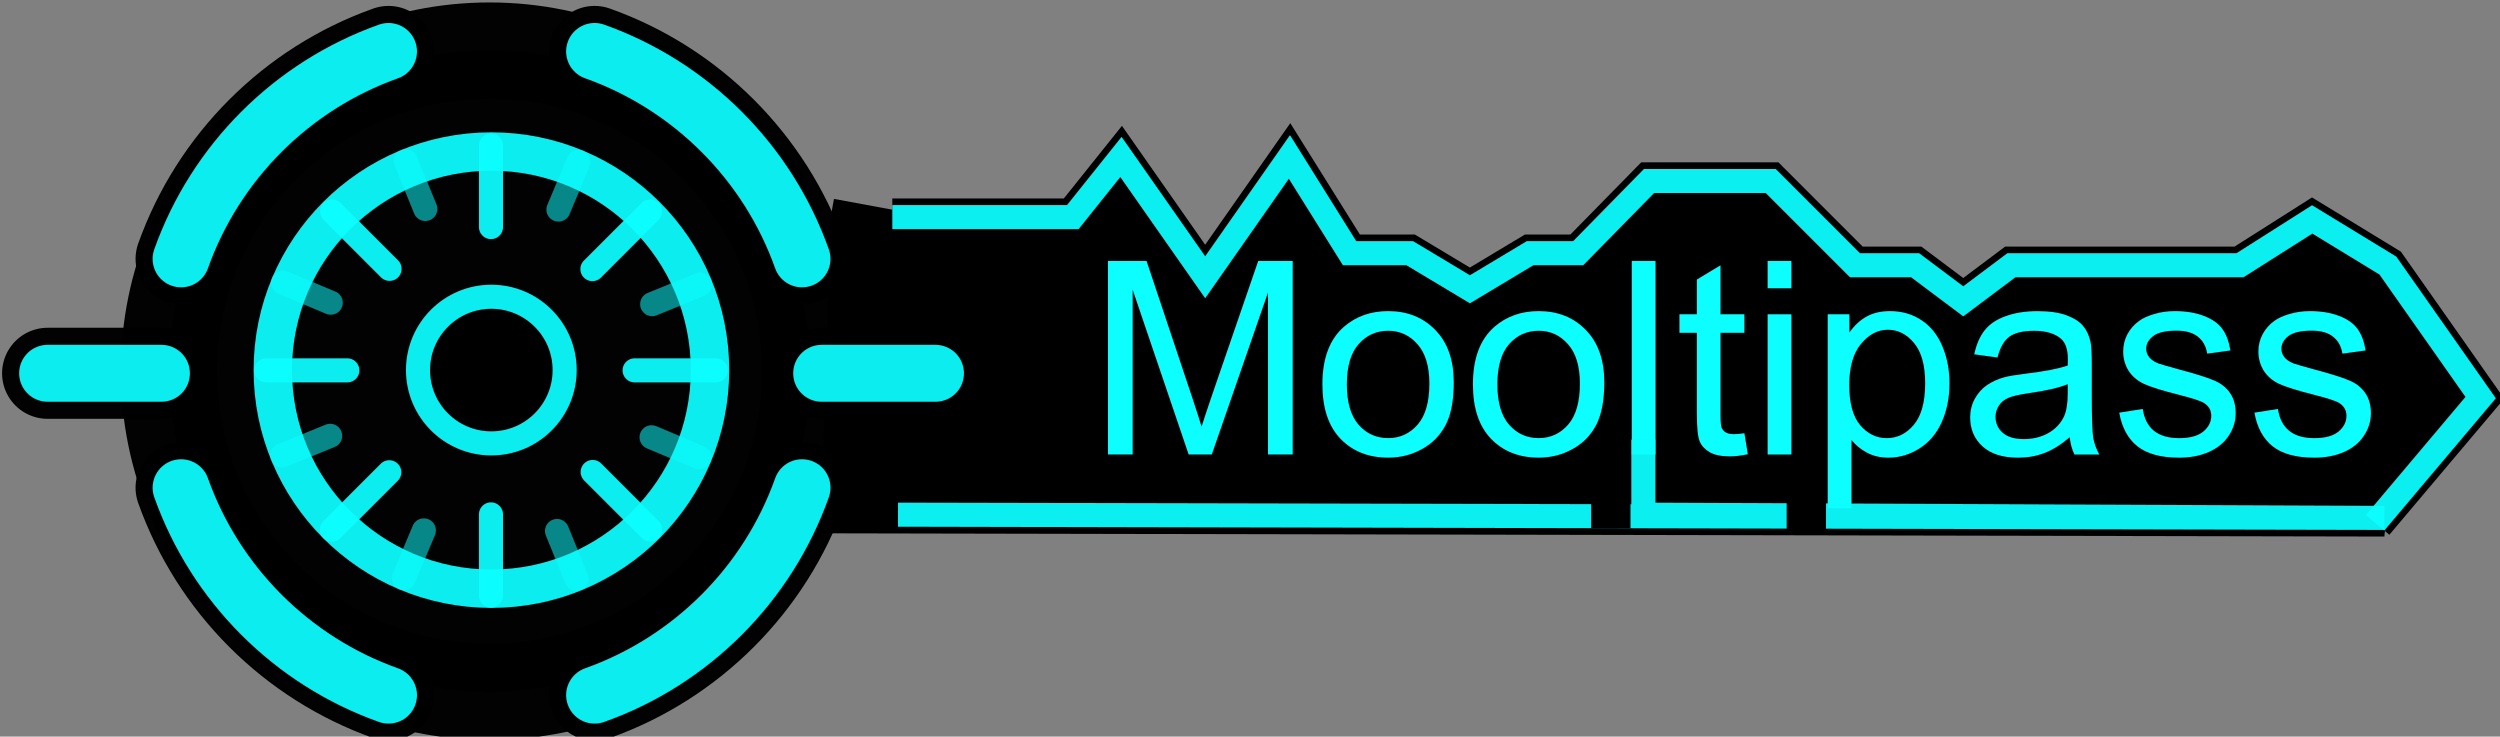 <?xml version="1.0" encoding="UTF-8" standalone="no"?>
<!-- Created with Inkscape (http://www.inkscape.org/) -->

<svg
   xmlns:dc="http://purl.org/dc/elements/1.1/"
   xmlns:cc="http://creativecommons.org/ns#"
   xmlns:rdf="http://www.w3.org/1999/02/22-rdf-syntax-ns#"
   xmlns:svg="http://www.w3.org/2000/svg"
   xmlns="http://www.w3.org/2000/svg"
   xmlns:sodipodi="http://sodipodi.sourceforge.net/DTD/sodipodi-0.dtd"
   xmlns:inkscape="http://www.inkscape.org/namespaces/inkscape"
   width="34.385mm"
   height="10.131mm"
   viewBox="0 0 34.385 10.131"
   id="svg8610"
   version="1.1"
   inkscape:version="0.91+devel r"
   sodipodi:docname="logo.svg">
  <rect x="0" y="0" width="34.385" height="10.131" fill="#808080" stroke="none"/>
  <defs
     id="defs8612">
    <inkscape:path-effect
       effect="spiro"
       id="path-effect5848-8"
       is_visible="true" />
    <inkscape:path-effect
       effect="spiro"
       id="path-effect5848-9"
       is_visible="true" />
    <inkscape:path-effect
       effect="spiro"
       id="path-effect5848-8-3"
       is_visible="true" />
    <inkscape:path-effect
       effect="spiro"
       id="path-effect5848-9-1"
       is_visible="true" />
  </defs>
  <sodipodi:namedview
     id="base"
     pagecolor="#ffffff"
     bordercolor="#666666"
     borderopacity="1.0"
     inkscape:pageopacity="0.0"
     inkscape:pageshadow="2"
     inkscape:zoom="3.959798"
     inkscape:cx="58.421972"
     inkscape:cy="-4.3014152"
     inkscape:document-units="mm"
     inkscape:current-layer="g3716-9"
     showgrid="false"
     inkscape:window-width="1440"
     inkscape:window-height="900"
     inkscape:window-x="0"
     inkscape:window-y="0"
     inkscape:window-maximized="0"
     fit-margin-top="0"
     fit-margin-left="0"
     fit-margin-right="0"
     fit-margin-bottom="0" />
  <g
     inkscape:label="Layer 1"
     inkscape:groupmode="layer"
     id="layer1"
     transform="translate(-104.421,-90.851)">
    <g
       style="display:inline"
       id="g3330"
       transform="matrix(0.331,0,0,-0.331,86.217,125.201)">
      <g
         id="g3322">
        <g
           transform="rotate(90,149.572,37.181)"
           style="display:inline"
           id="g5274">
          <g
             transform="matrix(0,-1,-1,0,0,0)"
             style="font-style:normal;font-variant:normal;font-weight:normal;font-stretch:normal;font-size:7.104px;line-height:125%;font-family:Checkbook;-inkscape-font-specification:Checkbook;text-align:center;letter-spacing:0px;word-spacing:0px;text-anchor:middle;fill:#ffffff;fill-opacity:1;stroke:none"
             id="text5818">
            <path
               inkscape:connector-curvature="0"
               d="m -49.935,-232.326 0,-6.804 c -1e-6,-0.125 0.04,-0.234 0.121,-0.328 0.081,-0.095 0.184,-0.142 0.309,-0.142 0.119,0 0.222,0.047 0.309,0.142 0.081,0.099 0.121,0.215 0.121,0.346 l 0,2.394 c -2e-6,0.069 -2e-6,0.118 0,0.149 -2e-6,0.069 0.007,0.119 0.021,0.151 0.018,0.05 0.053,0.079 0.103,0.085 0.006,0 0.015,0 0.027,0 0.031,0 0.062,-0.007 0.094,-0.021 0.038,-0.018 0.076,-0.043 0.112,-0.073 l 2.928,-2.797 c 0.095,-0.087 0.176,-0.156 0.245,-0.206 0.099,-0.075 0.189,-0.118 0.27,-0.131 0.076,-0.006 0.145,-0.009 0.206,-0.009 0.194,1e-5 0.319,0.021 0.376,0.064 0.05,0.044 0.076,0.092 0.076,0.142 -6e-6,0.037 -0.003,0.064 -0.009,0.083 -0.012,0.032 -0.044,0.073 -0.094,0.124 l -2.777,2.655 c -0.05,0.044 -0.095,0.091 -0.133,0.14 -0.024,0.044 -0.04,0.079 -0.046,0.103 -3e-6,0.014 0.003,0.024 0.009,0.03 0.018,0.057 0.078,0.085 0.179,0.085 0.049,1e-5 0.086,1e-5 0.112,0 l 2.122,0 c 0.105,1e-5 0.205,0.009 0.298,0.028 0.095,0.018 0.164,0.047 0.208,0.085 0.043,0.043 0.074,0.099 0.094,0.167 0.018,0.076 0.027,0.161 0.027,0.254 l 0,3.379 c -5e-6,0.118 -0.034,0.218 -0.103,0.3 -0.075,0.087 -0.188,0.131 -0.339,0.131 l -0.713,0.009 c -0.113,0 -0.201,-0.006 -0.263,-0.018 -0.061,-0.006 -0.114,-0.034 -0.158,-0.085 -0.044,-0.05 -0.07,-0.104 -0.076,-0.16 -0.012,-0.049 -0.018,-0.13 -0.018,-0.243 l 0,-2.552 c -4e-6,-0.119 -0.006,-0.207 -0.018,-0.263 -0.02,-0.057 -0.057,-0.106 -0.112,-0.149 -0.057,-0.044 -0.113,-0.072 -0.17,-0.085 -0.063,-0.012 -0.128,-0.018 -0.197,-0.018 l -0.779,0 c -0.144,0 -0.254,0.003 -0.33,0.009 -0.081,0.012 -0.153,0.043 -0.215,0.094 -0.111,0.093 -0.167,0.24 -0.167,0.44 l 0,2.506 c -2e-6,0.131 -0.025,0.244 -0.076,0.337 -0.089,0.119 -0.217,0.179 -0.385,0.179 l -0.788,0 c -0.194,0 -0.313,-0.06 -0.357,-0.179 -0.018,-0.037 -0.031,-0.086 -0.037,-0.149 -0.006,-0.057 -0.009,-0.122 -0.009,-0.197"
               style="font-size:9.384px;font-family:Checkbook;-inkscape-font-specification:Checkbook"
               id="path7279" />
            <path
               inkscape:connector-curvature="0"
               d="m -43.948,-239.479 c 0.055,-0.049 0.117,-0.083 0.186,-0.103 0.063,-0.012 0.15,-0.018 0.263,-0.018 l 3.059,0 c 0.131,0 0.244,0.031 0.339,0.094 0.087,0.069 0.131,0.163 0.131,0.282 -4e-6,0.131 -0.044,0.225 -0.131,0.282 -0.087,0.063 -0.2,0.094 -0.339,0.094 l -2.167,0 c -0.131,0 -0.244,0.018 -0.337,0.055 -0.038,0.014 -0.089,0.042 -0.151,0.085 -0.069,0.05 -0.118,0.113 -0.149,0.188 -0.038,0.075 -0.057,0.15 -0.057,0.227 l 0,1.491 c -2e-6,0.099 0.006,0.187 0.018,0.263 0.014,0.081 0.048,0.156 0.103,0.225 0.05,0.069 0.129,0.115 0.236,0.14 0.105,0.032 0.234,0.048 0.385,0.048 l 2.055,0 c 0.15,1e-5 0.278,0.028 0.385,0.085 0.105,0.055 0.158,0.155 0.158,0.3 -4e-6,0.144 -0.06,0.247 -0.179,0.309 -0.081,0.044 -0.205,0.066 -0.373,0.066 l -1.352,0 c -0.081,0 -0.156,0.009 -0.225,0.028 -0.076,0.018 -0.142,0.056 -0.197,0.112 -0.107,0.107 -0.16,0.25 -0.16,0.431 l 0,1.691 c -2e-6,0.162 0.037,0.293 0.112,0.394 0.057,0.069 0.128,0.115 0.215,0.14 0.081,0.032 0.181,0.048 0.3,0.048 l 1.379,0 c 0.131,0 0.244,0.028 0.337,0.085 0.095,0.055 0.142,0.151 0.142,0.289 -4e-6,0.131 -0.047,0.222 -0.142,0.273 -0.093,0.05 -0.205,0.076 -0.337,0.076 l -2.823,0 c -0.202,0 -0.346,-0.006 -0.433,-0.018 -0.087,-0.006 -0.165,-0.041 -0.234,-0.103 -0.069,-0.057 -0.11,-0.119 -0.124,-0.188 -0.018,-0.063 -0.027,-0.147 -0.027,-0.254 l 0,-6.69 c 0,-0.107 0.009,-0.192 0.027,-0.254 0.014,-0.063 0.049,-0.119 0.105,-0.17"
               style="font-size:9.384px;font-family:Checkbook;-inkscape-font-specification:Checkbook"
               id="path7281" />
            <path
               inkscape:connector-curvature="0"
               d="m -39.332,-236.709 0,-2.449 c 0,-0.206 0.094,-0.325 0.282,-0.357 0.018,-0.006 0.037,-0.009 0.055,-0.009 0.089,1e-5 0.164,0.031 0.227,0.094 0.081,0.075 0.121,0.166 0.121,0.273 l 0,1.998 c -10e-7,0.144 0.009,0.26 0.027,0.348 0.012,0.093 0.028,0.162 0.048,0.206 0.012,0.044 0.047,0.088 0.103,0.131 l 0.834,0.658 c 0.087,0.063 0.169,0.109 0.245,0.14 0.075,0.038 0.159,0.057 0.252,0.057 0.089,1e-5 0.167,-0.016 0.236,-0.048 0.069,-0.024 0.144,-0.068 0.225,-0.131 l 0.713,-0.543 c 0.063,-0.05 0.116,-0.101 0.16,-0.151 0.037,-0.044 0.067,-0.098 0.092,-0.16 0.026,-0.063 0.042,-0.125 0.048,-0.188 0.006,-0.063 0.009,-0.141 0.009,-0.234 l 0,-2.101 c -4e-6,-0.101 0.034,-0.192 0.103,-0.273 0.063,-0.075 0.147,-0.112 0.254,-0.112 0.107,1e-5 0.195,0.034 0.263,0.103 0.063,0.075 0.094,0.165 0.094,0.27 l 0,2.564 c -5e-6,0.131 -0.025,0.25 -0.076,0.357 -0.05,0.105 -0.135,0.205 -0.254,0.298 l -0.6,0.433 c -0.037,0.024 -0.071,0.053 -0.103,0.085 -0.037,0.037 -0.08,0.086 -0.131,0.149 -0.081,0.113 -0.141,0.223 -0.179,0.33 -0.044,0.105 -0.066,0.227 -0.066,0.364 l 0,2.337 c -4e-6,0.212 -0.037,0.354 -0.112,0.424 -0.081,0.069 -0.2,0.103 -0.357,0.103 l -0.591,0 c -0.15,0 -0.253,-0.007 -0.309,-0.021 -0.063,-0.012 -0.109,-0.043 -0.14,-0.094 -0.038,-0.049 -0.063,-0.108 -0.076,-0.176 -0.012,-0.069 -0.018,-0.131 -0.018,-0.188 l 0,-2.385 c -2e-6,-0.144 -0.003,-0.253 -0.009,-0.328 -0.012,-0.069 -0.044,-0.147 -0.094,-0.234 -0.081,-0.157 -0.197,-0.289 -0.348,-0.394 l -0.552,-0.415 c -0.082,-0.063 -0.149,-0.121 -0.199,-0.176 -0.049,-0.057 -0.086,-0.11 -0.112,-0.16 -0.031,-0.044 -0.049,-0.098 -0.055,-0.16 -0.006,-0.057 -0.009,-0.134 -0.009,-0.234"
               style="font-size:9.384px;font-family:Checkbook;-inkscape-font-specification:Checkbook"
               id="path7283" />
            <path
               inkscape:connector-curvature="0"
               d="m -31.107,-239.497 c 0.037,-0.024 0.102,-0.046 0.197,-0.064 0.087,-0.02 0.165,-0.03 0.234,-0.03 l 3.274,0 c 0.107,1e-5 0.192,0.003 0.254,0.009 0.057,0.014 0.107,0.045 0.151,0.094 0.043,0.057 0.07,0.11 0.082,0.16 0.008,0.057 0.011,0.131 0.011,0.225 l 0,1.436 c -5e-6,0.131 -0.004,0.228 -0.011,0.291 -0.012,0.069 -0.047,0.128 -0.103,0.179 -0.055,0.05 -0.121,0.082 -0.197,0.094 -0.075,0.012 -0.128,0.018 -0.158,0.018 l -0.639,0 c -0.105,0 -0.171,-0.003 -0.197,-0.009 -0.05,-0.012 -0.103,-0.043 -0.158,-0.094 -0.057,-0.044 -0.098,-0.101 -0.124,-0.17 -0.031,-0.063 -0.046,-0.134 -0.046,-0.215 l 0,-0.779 c -3e-6,-0.069 -0.009,-0.131 -0.027,-0.188 -0.026,-0.057 -0.076,-0.113 -0.151,-0.17 -0.093,-0.075 -0.231,-0.112 -0.412,-0.112 l -0.818,0 c -0.15,1e-5 -0.274,0.034 -0.373,0.103 -0.151,0.107 -0.227,0.26 -0.227,0.461 l 0,5.02 c -1e-6,0.075 0.003,0.163 0.009,0.263 -1e-6,0.101 0.034,0.189 0.103,0.263 0.113,0.125 0.276,0.188 0.488,0.188 l 1.588,0 c 0.131,0 0.231,-0.01 0.3,-0.03 0.063,-0.012 0.131,-0.053 0.206,-0.121 0.125,-0.119 0.188,-0.273 0.188,-0.461 l 0,-0.676 c -4e-6,-0.162 0.028,-0.289 0.085,-0.383 0.049,-0.089 0.152,-0.133 0.309,-0.133 0.119,0 0.21,0.047 0.273,0.142 0.055,0.099 0.082,0.218 0.082,0.355 l 0,1.436 c -5e-6,0.131 -0.003,0.219 -0.009,0.263 -0.012,0.043 -0.053,0.099 -0.121,0.167 -0.105,0.107 -0.249,0.16 -0.431,0.16 l -3.155,0.009 c -0.087,0 -0.174,0 -0.261,0 -0.157,-0.018 -0.26,-0.062 -0.309,-0.131 -0.057,-0.069 -0.091,-0.137 -0.103,-0.206 -0.02,-0.063 -0.03,-0.144 -0.03,-0.245 l 0,-6.644 c 0,-0.218 0.076,-0.378 0.227,-0.479"
               style="font-size:9.384px;font-family:Checkbook;-inkscape-font-specification:Checkbook"
               id="path7285" />
            <path
               inkscape:connector-curvature="0"
               d="m -25.315,-239.458 c 0.055,-0.057 0.121,-0.094 0.197,-0.112 0.075,-0.02 0.156,-0.03 0.243,-0.03 l 3.022,0 c 0.093,0 0.187,0 0.282,0 0.087,0.012 0.175,0.053 0.263,0.121 0.087,0.089 0.131,0.205 0.131,0.348 l 0,6.907 c -5e-6,0.093 -0.019,0.174 -0.057,0.243 -0.063,0.113 -0.166,0.17 -0.309,0.17 -0.144,0 -0.244,-0.047 -0.3,-0.142 -0.063,-0.093 -0.094,-0.186 -0.094,-0.28 l 0,-2.525 c -5e-6,-0.113 -0.009,-0.21 -0.027,-0.291 -0.024,-0.075 -0.072,-0.147 -0.142,-0.215 -0.093,-0.095 -0.24,-0.142 -0.44,-0.142 l -1.521,0 c -0.055,0 -0.118,0.003 -0.188,0.009 -0.075,0.006 -0.144,0.031 -0.206,0.076 -0.069,0.044 -0.124,0.107 -0.167,0.188 -0.05,0.081 -0.076,0.159 -0.076,0.234 l 0,2.609 c -2e-6,0.206 -0.069,0.344 -0.206,0.412 -0.101,0.05 -0.26,0.076 -0.479,0.076 -0.081,0 -0.144,0 -0.188,0 -0.05,0 -0.097,0 -0.14,0 -0.05,0 -0.098,0.003 -0.142,0.009 -0.156,0 -0.268,-0.028 -0.337,-0.085 -0.095,-0.075 -0.142,-0.215 -0.142,-0.422 l 0,-2.74 c 0,-0.087 0.009,-0.153 0.027,-0.197 0.014,-0.044 0.039,-0.092 0.076,-0.142 0.012,-0.012 0.166,-0.084 0.46,-0.215 0.218,-0.093 0.328,-0.256 0.328,-0.488 l 0,-2.937 c -1e-6,-0.105 0.01,-0.189 0.03,-0.252 0.012,-0.063 0.047,-0.125 0.103,-0.188 m 1.173,0.515 c -0.076,1e-5 -0.149,1e-5 -0.218,0 -0.069,0.006 -0.137,0.034 -0.206,0.085 -0.131,0.087 -0.197,0.228 -0.197,0.422 l 0,1.652 c -2e-6,0.087 0.003,0.172 0.009,0.254 -2e-6,0.081 0.034,0.15 0.103,0.206 0.063,0.063 0.135,0.1 0.218,0.112 0.075,0.018 0.178,0.028 0.309,0.028 l 1.576,0 c 0.131,0 0.247,-0.015 0.348,-0.046 0.093,-0.026 0.162,-0.073 0.206,-0.142 0.037,-0.069 0.061,-0.137 0.073,-0.206 0.006,-0.069 0.009,-0.16 0.009,-0.273 l 0,-1.558 c -4e-6,-0.111 -0.003,-0.199 -0.009,-0.261 -0.012,-0.057 -0.047,-0.116 -0.103,-0.179 -0.057,-0.063 -0.154,-0.094 -0.291,-0.094 -0.049,1e-5 -0.089,1e-5 -0.121,0 l -1.707,0"
               style="font-size:9.384px;font-family:Checkbook;-inkscape-font-specification:Checkbook"
               id="path7287" />
            <path
               inkscape:connector-curvature="0"
               d="m -20.44,-239.534 c 0.037,-0.032 0.086,-0.054 0.149,-0.066 0.063,-0.012 0.128,-0.018 0.197,-0.018 l 3.434,0 c 0.069,1e-5 0.137,1e-5 0.206,0 0.069,0.006 0.141,0.037 0.218,0.094 0.069,0.063 0.103,0.179 0.103,0.348 l 0,2.392 c -5e-6,0.107 0.006,0.185 0.018,0.234 0.006,0.05 0.031,0.113 0.076,0.188 0.043,0.083 0.161,0.148 0.355,0.197 0.188,0.057 0.3,0.107 0.337,0.151 0.038,0.044 0.063,0.094 0.076,0.149 0.014,0.057 0.021,0.122 0.021,0.197 l 0,3.398 c -6e-6,0.113 -0.003,0.192 -0.009,0.236 -0.014,0.043 -0.042,0.083 -0.085,0.121 -0.05,0.037 -0.098,0.062 -0.142,0.076 -0.043,0.018 -0.112,0.028 -0.206,0.028 l -0.779,0 c -0.119,0 -0.231,-0.037 -0.337,-0.112 -0.038,-0.032 -0.063,-0.092 -0.076,-0.179 -0.018,-0.081 -0.028,-0.172 -0.027,-0.273 l 0,-2.412 c -4e-6,-0.111 -0.003,-0.192 -0.009,-0.243 -0.014,-0.044 -0.045,-0.104 -0.094,-0.179 -0.082,-0.125 -0.214,-0.188 -0.394,-0.188 l -0.939,0 c -0.131,1e-5 -0.225,0.003 -0.282,0.009 -0.063,0.014 -0.125,0.048 -0.188,0.103 -0.105,0.101 -0.158,0.248 -0.158,0.442 l 0,2.477 c -2e-6,0.05 -2e-6,0.088 0,0.112 -2e-6,0.107 -0.004,0.17 -0.011,0.188 -0.031,0.044 -0.052,0.076 -0.064,0.094 -0.095,0.113 -0.223,0.17 -0.385,0.17 l -0.609,0 c -0.125,0 -0.232,-0.015 -0.321,-0.046 -0.087,-0.026 -0.156,-0.083 -0.206,-0.17 -0.024,-0.05 -0.037,-0.119 -0.037,-0.206 0,-0.057 0,-0.104 0,-0.142 l 0,-6.811 c 0,-0.163 0.057,-0.283 0.17,-0.357 m 1.228,0.648 c -0.081,1e-5 -0.156,1e-5 -0.225,0 -0.075,0.006 -0.15,0.037 -0.225,0.092 -0.145,0.101 -0.218,0.239 -0.218,0.415 l 0,1.661 c -10e-7,0.188 0.05,0.328 0.151,0.422 0.069,0.063 0.147,0.106 0.234,0.131 0.089,0.032 0.189,0.048 0.3,0.048 l 1.576,0 c 0.145,0 0.258,-0.013 0.339,-0.039 0.075,-0.024 0.15,-0.077 0.225,-0.158 0.095,-0.119 0.142,-0.276 0.142,-0.47 l 0,-1.558 c -4e-6,-0.119 -0.013,-0.216 -0.039,-0.291 -0.031,-0.069 -0.09,-0.128 -0.179,-0.179 -0.069,-0.049 -0.159,-0.073 -0.27,-0.073 -0.044,1e-5 -0.079,1e-5 -0.103,0 l -1.709,0"
               style="font-size:9.384px;font-family:Checkbook;-inkscape-font-specification:Checkbook"
               id="path7289" />
            <path
               inkscape:connector-curvature="0"
               d="m -14.495,-239.458 c 0.069,-0.063 0.147,-0.104 0.234,-0.124 0.082,-0.012 0.199,-0.018 0.348,-0.018 l 2.422,0 c 0.319,0 0.597,0.037 0.834,0.112 0.232,0.076 0.435,0.215 0.609,0.415 0.17,0.2 0.289,0.403 0.357,0.609 0.069,0.212 0.103,0.463 0.103,0.751 l 0,3.959 c -5.4e-6,0.275 -0.018,0.5 -0.055,0.676 -0.063,0.287 -0.176,0.525 -0.339,0.713 -0.17,0.194 -0.376,0.338 -0.619,0.433 -0.244,0.099 -0.483,0.149 -0.715,0.149 l -2.804,0 c -0.107,0 -0.195,-0.012 -0.263,-0.037 -0.075,-0.026 -0.141,-0.079 -0.197,-0.16 -0.031,-0.043 -0.05,-0.108 -0.057,-0.197 -0.012,-0.087 -0.018,-0.159 -0.018,-0.215 l 0,-6.55 c -10e-7,-0.125 0.013,-0.228 0.039,-0.309 0.018,-0.075 0.059,-0.144 0.121,-0.206 m 3.847,0.9 c -0.075,-0.101 -0.175,-0.173 -0.3,-0.215 -0.125,-0.038 -0.275,-0.057 -0.449,-0.057 l -0.921,0 c -0.099,0 -0.177,0.006 -0.234,0.018 -0.063,0.02 -0.128,0.054 -0.197,0.103 -0.163,0.125 -0.245,0.301 -0.245,0.527 l 0,4.992 c -2e-6,0.105 0.013,0.192 0.039,0.261 0.018,0.07 0.059,0.143 0.121,0.218 0.113,0.131 0.279,0.197 0.497,0.197 l 1.003,0 c 0.151,0 0.292,-0.028 0.424,-0.085 0.124,-0.057 0.224,-0.128 0.3,-0.215 0.168,-0.22 0.252,-0.486 0.252,-0.8 l 0,-4.241 c -5e-6,-0.137 -0.025,-0.263 -0.076,-0.376 -0.049,-0.105 -0.121,-0.215 -0.215,-0.328"
               style="font-size:9.384px;font-family:Checkbook;-inkscape-font-specification:Checkbook"
               id="path7291" />
          </g>
        </g>
        <g
           style="display:inline"
           id="g5039"
           transform="matrix(0.5,0,0,-0.5,45.492,598.584)">
          <g
             style="fill:#000000;stroke:#000000;stroke-width:3.1;stroke-miterlimit:4;stroke-dasharray:none"
             id="g6046-8"
             transform="translate(-21.833)">
            <g
               style="fill:#000000;stroke:#000000;stroke-width:3.1;stroke-miterlimit:4;stroke-dasharray:none"
               transform="translate(50,-1.706)"
               id="g6006-4">
              <circle
                 r="0"
                 cy="1007.362"
                 cx="90"
                 id="path5862-2"
                 style="fill:#000000;stroke:#000000;stroke-width:3.1;stroke-miterlimit:4;stroke-dasharray:none" />
              <ellipse
                 ry="1.5"
                 rx="0"
                 cy="1007.362"
                 cx="110"
                 id="path5866-4"
                 style="fill:#000000;stroke:#000000;stroke-width:3.1;stroke-miterlimit:4;stroke-dasharray:none" />
              <g
                 style="fill:#000000;stroke:#000000;stroke-width:3.1;stroke-miterlimit:4;stroke-dasharray:none"
                 id="g5997-1"
                 transform="translate(0,2)">
                <path
                   sodipodi:nodetypes="cccc"
                   inkscape:connector-curvature="0"
                   inkscape:original-d="m 59.870782,1007.3751 71.685598,13.567 57.44362,11.4201 -129.899204,-0.269"
                   inkscape:path-effect="#path-effect5848-8-3"
                   id="path5846-3"
                   d="m 59.871,1007.375 c 23.918,4.4 47.814,8.923 71.686,13.567 19.163,3.728 38.311,7.535 57.444,11.42 l -129.899,-0.269"
                   style="fill:#000000;stroke:#000000;stroke-width:3.1;stroke-linecap:butt;stroke-linejoin:miter;stroke-miterlimit:4;stroke-dasharray:none;stroke-opacity:1" />
                <g
                   style="fill:#000000;stroke:#000000;stroke-width:3.1;stroke-miterlimit:4;stroke-dasharray:none"
                   transform="translate(1.577,-1.126)"
                   id="g5939-8">
                  <path
                     sodipodi:nodetypes="cccccccccccccccccccccc"
                     inkscape:connector-curvature="0"
                     d="m 63.423,1008.489 15,0 4,-5 7,10 7,-10 5,8 5,0 5,3 5,-3 4,0 5.887,-6 c 2.629,0 7.484,0 10.113,0 l 7,7 5,0 4,3 4,-3 15,0 4,0 6,-3.808 6.289,3.836 7.711,10.973 -8.773,10.4"
                     style="fill:#000000;stroke:#000000;stroke-width:3.1;stroke-linecap:butt;stroke-linejoin:miter;stroke-miterlimit:4;stroke-dasharray:none;stroke-opacity:1"
                     id="path5931-7" />
                </g>
              </g>
              <path
                 sodipodi:nodetypes="cc"
                 style="fill:#000000;stroke:#000000;stroke-width:3.1;stroke-linecap:butt;stroke-linejoin:miter;stroke-miterlimit:4;stroke-dasharray:none;stroke-opacity:1"
                 d="m 124.711,1032.975 0,2.26"
                 id="path5946-6"
                 inkscape:connector-curvature="0" />
              <path
                 sodipodi:nodetypes="cc"
                 inkscape:connector-curvature="0"
                 id="path6004-1"
                 d="m 140.96,1033.055 0,2.34"
                 style="fill:#000000;stroke:#000000;stroke-width:3.1;stroke-linecap:butt;stroke-linejoin:miter;stroke-miterlimit:4;stroke-dasharray:none;stroke-opacity:1" />
            </g>
          </g>
          <g
             id="g4797">
            <g
               transform="translate(-21.833)"
               id="g6046">
              <g
                 id="g6006"
                 transform="translate(50,-1.706)">
                <circle
                   r="0"
                   cy="1007.362"
                   cx="90"
                   style="fill:#000000;stroke:none"
                   id="path5862-5" />
                <ellipse
                   ry="1.5"
                   rx="0"
                   cy="1007.362"
                   cx="110"
                   style="fill:#000000;stroke:none"
                   id="path5866-7" />
                <g
                   transform="translate(0,2)"
                   id="g5997">
                  <g
                     style="font-style:normal;font-variant:normal;font-weight:normal;font-stretch:normal;font-size:22.473px;line-height:125%;font-family:Sans;-inkscape-font-specification:'DEC Terminal';text-align:center;letter-spacing:0px;word-spacing:0px;text-anchor:middle;fill:#ffffff;fill-opacity:1;stroke:none"
                     id="text3033-9">
                    <path
                       inkscape:connector-curvature="0"
                       d="m 82.922,1027.093 0,-16.087 3.204,0 3.808,11.39 c 0.351,1.061 0.607,1.854 0.768,2.381 0.183,-0.585 0.468,-1.445 0.856,-2.579 l 3.852,-11.193 2.864,0 0,16.087 -2.052,0 0,-13.464 -4.675,13.464 -1.92,0 -4.653,-13.694 0,13.694 -2.052,0"
                       style="font-family:Sans;-inkscape-font-specification:'DEC Terminal';fill:#0cfeff;fill-opacity:1"
                       id="path7258" />
                    <path
                       inkscape:connector-curvature="0"
                       d="m 100.742,1021.266 c 0,-2.158 0.6,-3.756 1.8,-4.795 1.002,-0.863 2.224,-1.295 3.665,-1.295 1.602,0 2.912,0.527 3.928,1.58 1.017,1.046 1.525,2.495 1.525,4.345 -10e-6,1.5 -0.227,2.681 -0.68,3.544 -0.446,0.856 -1.101,1.522 -1.964,1.997 -0.856,0.475 -1.792,0.713 -2.809,0.713 -1.631,0 -2.952,-0.523 -3.961,-1.569 -1.002,-1.046 -1.503,-2.553 -1.503,-4.521 m 2.03,0 c -10e-6,1.492 0.326,2.612 0.977,3.358 0.651,0.739 1.47,1.108 2.458,1.108 0.98,0 1.796,-0.373 2.447,-1.119 0.651,-0.746 0.977,-1.884 0.977,-3.413 -1e-5,-1.441 -0.329,-2.531 -0.988,-3.27 -0.651,-0.746 -1.463,-1.119 -2.436,-1.119 -0.988,0 -1.807,0.369 -2.458,1.108 -0.651,0.739 -0.977,1.854 -0.977,3.347"
                       style="font-family:Sans;-inkscape-font-specification:'DEC Terminal';fill:#0cfeff;fill-opacity:1"
                       id="path7260" />
                    <path
                       inkscape:connector-curvature="0"
                       d="m 113.251,1021.266 c 0,-2.158 0.6,-3.756 1.8,-4.795 1.002,-0.863 2.224,-1.295 3.665,-1.295 1.602,0 2.912,0.527 3.928,1.58 1.017,1.046 1.525,2.495 1.525,4.345 -1e-5,1.5 -0.227,2.681 -0.68,3.544 -0.446,0.856 -1.101,1.522 -1.964,1.997 -0.856,0.475 -1.792,0.713 -2.809,0.713 -1.631,0 -2.952,-0.523 -3.961,-1.569 -1.002,-1.046 -1.503,-2.553 -1.503,-4.521 m 2.03,0 c 0,1.492 0.326,2.612 0.977,3.358 0.651,0.739 1.47,1.108 2.458,1.108 0.98,0 1.796,-0.373 2.447,-1.119 0.651,-0.746 0.977,-1.884 0.977,-3.413 -10e-6,-1.441 -0.329,-2.531 -0.988,-3.27 -0.651,-0.746 -1.463,-1.119 -2.436,-1.119 -0.988,0 -1.807,0.369 -2.458,1.108 -0.651,0.739 -0.977,1.854 -0.977,3.347"
                       style="font-family:Sans;-inkscape-font-specification:'DEC Terminal';fill:#0cfeff;fill-opacity:1"
                       id="path7262" />
                    <path
                       inkscape:connector-curvature="0"
                       d="m 126.452,1027.093 0,-16.087 1.975,0 0,16.087 -1.975,0"
                       style="font-family:Sans;-inkscape-font-specification:'DEC Terminal';fill:#0cfeff;fill-opacity:1"
                       id="path7264" />
                    <path
                       inkscape:connector-curvature="0"
                       d="m 135.812,1025.326 0.285,1.745 c -0.556,0.117 -1.053,0.176 -1.492,0.176 -0.717,0 -1.273,-0.113 -1.668,-0.34 -0.395,-0.227 -0.673,-0.523 -0.834,-0.889 -0.161,-0.373 -0.241,-1.152 -0.241,-2.337 l 0,-6.705 -1.448,0 0,-1.536 1.448,0 0,-2.886 1.964,-1.185 0,4.071 1.986,0 0,1.536 -1.986,0 0,6.814 c 0,0.563 0.033,0.925 0.099,1.086 0.073,0.161 0.187,0.289 0.34,0.384 0.161,0.095 0.388,0.143 0.68,0.143 0.219,0 0.508,-0.026 0.867,-0.077"
                       style="font-family:Sans;-inkscape-font-specification:'DEC Terminal';fill:#0cfeff;fill-opacity:1"
                       id="path7266" />
                    <path
                       inkscape:connector-curvature="0"
                       d="m 137.743,1013.278 0,-2.272 1.975,0 0,2.272 -1.975,0 m 0,13.815 0,-11.653 1.975,0 0,11.653 -1.975,0"
                       style="font-family:Sans;-inkscape-font-specification:'DEC Terminal';fill:#0cfeff;fill-opacity:1"
                       id="path7268" />
                    <path
                       inkscape:connector-curvature="0"
                       d="m 142.736,1031.559 0,-16.119 1.8,0 0,1.514 c 0.424,-0.593 0.903,-1.035 1.437,-1.328 0.534,-0.3 1.181,-0.45 1.942,-0.45 0.995,0 1.873,0.256 2.634,0.768 0.761,0.512 1.335,1.236 1.723,2.173 0.388,0.929 0.582,1.95 0.582,3.062 -1e-5,1.192 -0.216,2.268 -0.647,3.226 -0.424,0.951 -1.046,1.683 -1.865,2.195 -0.812,0.505 -1.668,0.757 -2.568,0.757 -0.658,0 -1.251,-0.139 -1.778,-0.417 -0.519,-0.278 -0.947,-0.629 -1.284,-1.053 l 0,5.673 -1.975,0 m 1.789,-10.227 c 0,1.5 0.304,2.608 0.911,3.325 0.607,0.717 1.342,1.075 2.206,1.075 0.878,0 1.628,-0.369 2.249,-1.108 0.629,-0.746 0.944,-1.898 0.944,-3.457 -1e-5,-1.485 -0.307,-2.597 -0.922,-3.336 -0.607,-0.739 -1.335,-1.108 -2.184,-1.108 -0.841,0 -1.587,0.395 -2.239,1.185 -0.644,0.783 -0.966,1.924 -0.966,3.424"
                       style="font-family:Sans;-inkscape-font-specification:'DEC Terminal';fill:#0cfeff;fill-opacity:1"
                       id="path7270" />
                    <path
                       inkscape:connector-curvature="0"
                       d="m 162.85,1025.656 c -0.732,0.622 -1.437,1.061 -2.118,1.317 -0.673,0.256 -1.397,0.384 -2.173,0.384 -1.28,0 -2.264,-0.311 -2.952,-0.933 -0.688,-0.629 -1.031,-1.43 -1.031,-2.403 0,-0.571 0.128,-1.09 0.384,-1.558 0.263,-0.475 0.604,-0.856 1.02,-1.141 0.424,-0.285 0.9,-0.501 1.426,-0.647 0.388,-0.102 0.973,-0.201 1.756,-0.296 1.595,-0.19 2.769,-0.417 3.522,-0.68 0.007,-0.271 0.011,-0.443 0.011,-0.516 -1e-5,-0.805 -0.187,-1.372 -0.56,-1.701 -0.505,-0.446 -1.255,-0.669 -2.249,-0.669 -0.929,0 -1.617,0.165 -2.063,0.494 -0.439,0.322 -0.764,0.896 -0.977,1.723 l -1.931,-0.263 c 0.176,-0.827 0.465,-1.492 0.867,-1.997 0.402,-0.512 0.984,-0.903 1.745,-1.174 0.761,-0.278 1.642,-0.417 2.644,-0.417 0.995,0 1.803,0.117 2.425,0.351 0.622,0.234 1.079,0.53 1.372,0.889 0.293,0.351 0.497,0.797 0.614,1.339 0.066,0.337 0.099,0.944 0.099,1.821 l 0,2.634 c -10e-6,1.836 0.04,2.999 0.121,3.49 0.088,0.483 0.256,0.947 0.505,1.393 l -2.063,0 c -0.205,-0.41 -0.337,-0.889 -0.395,-1.437 m -0.165,-4.411 c -0.717,0.293 -1.792,0.541 -3.226,0.746 -0.812,0.117 -1.386,0.249 -1.723,0.395 -0.337,0.146 -0.596,0.362 -0.779,0.647 -0.183,0.278 -0.274,0.589 -0.274,0.933 0,0.527 0.198,0.966 0.593,1.317 0.402,0.351 0.988,0.527 1.756,0.527 0.761,0 1.437,-0.165 2.03,-0.494 0.593,-0.337 1.028,-0.794 1.306,-1.372 0.212,-0.446 0.318,-1.105 0.318,-1.975 l 0,-0.724"
                       style="font-family:Sans;-inkscape-font-specification:'DEC Terminal';fill:#0cfeff;fill-opacity:1"
                       id="path7272" />
                    <path
                       inkscape:connector-curvature="0"
                       d="m 166.965,1023.615 1.953,-0.307 c 0.11,0.783 0.413,1.383 0.911,1.8 0.505,0.417 1.207,0.625 2.107,0.625 0.907,0 1.58,-0.183 2.019,-0.549 0.439,-0.373 0.658,-0.808 0.658,-1.306 -1e-5,-0.446 -0.194,-0.797 -0.582,-1.053 -0.271,-0.175 -0.944,-0.399 -2.019,-0.669 -1.448,-0.366 -2.454,-0.68 -3.018,-0.944 -0.556,-0.271 -0.98,-0.64 -1.273,-1.108 -0.285,-0.475 -0.428,-0.999 -0.428,-1.569 0,-0.519 0.117,-0.999 0.351,-1.438 0.241,-0.446 0.567,-0.816 0.977,-1.108 0.307,-0.227 0.724,-0.417 1.251,-0.571 0.534,-0.161 1.105,-0.241 1.712,-0.241 0.914,0 1.715,0.132 2.403,0.395 0.695,0.263 1.207,0.622 1.536,1.075 0.329,0.446 0.556,1.046 0.68,1.8 l -1.931,0.263 c -0.088,-0.6 -0.344,-1.068 -0.768,-1.405 -0.417,-0.337 -1.01,-0.505 -1.778,-0.505 -0.907,0 -1.555,0.15 -1.942,0.45 -0.388,0.3 -0.582,0.651 -0.582,1.053 0,0.256 0.081,0.486 0.241,0.691 0.161,0.212 0.413,0.388 0.757,0.527 0.198,0.073 0.779,0.241 1.745,0.505 1.397,0.373 2.37,0.68 2.919,0.922 0.556,0.234 0.991,0.578 1.306,1.032 0.315,0.454 0.472,1.017 0.472,1.69 -1e-5,0.658 -0.194,1.28 -0.582,1.865 -0.38,0.578 -0.933,1.028 -1.657,1.35 -0.724,0.315 -1.544,0.472 -2.458,0.472 -1.514,0 -2.67,-0.315 -3.467,-0.944 -0.79,-0.629 -1.295,-1.562 -1.514,-2.798"
                       style="font-family:Sans;-inkscape-font-specification:'DEC Terminal';fill:#0cfeff;fill-opacity:1"
                       id="path7274" />
                    <path
                       inkscape:connector-curvature="0"
                       d="m 178.201,1023.615 1.953,-0.307 c 0.11,0.783 0.413,1.383 0.911,1.8 0.505,0.417 1.207,0.625 2.107,0.625 0.907,0 1.58,-0.183 2.019,-0.549 0.439,-0.373 0.658,-0.808 0.658,-1.306 -1e-5,-0.446 -0.194,-0.797 -0.582,-1.053 -0.271,-0.175 -0.944,-0.399 -2.019,-0.669 -1.448,-0.366 -2.454,-0.68 -3.018,-0.944 -0.556,-0.271 -0.98,-0.64 -1.273,-1.108 -0.285,-0.475 -0.428,-0.999 -0.428,-1.569 0,-0.519 0.117,-0.999 0.351,-1.438 0.241,-0.446 0.567,-0.816 0.977,-1.108 0.307,-0.227 0.724,-0.417 1.251,-0.571 0.534,-0.161 1.105,-0.241 1.712,-0.241 0.914,0 1.715,0.132 2.403,0.395 0.695,0.263 1.207,0.622 1.536,1.075 0.329,0.446 0.556,1.046 0.68,1.8 l -1.931,0.263 c -0.088,-0.6 -0.344,-1.068 -0.768,-1.405 -0.417,-0.337 -1.01,-0.505 -1.778,-0.505 -0.907,0 -1.555,0.15 -1.942,0.45 -0.388,0.3 -0.582,0.651 -0.582,1.053 0,0.256 0.081,0.486 0.241,0.691 0.161,0.212 0.413,0.388 0.757,0.527 0.198,0.073 0.779,0.241 1.745,0.505 1.397,0.373 2.37,0.68 2.919,0.922 0.556,0.234 0.991,0.578 1.306,1.032 0.315,0.454 0.472,1.017 0.472,1.69 -1e-5,0.658 -0.194,1.28 -0.582,1.865 -0.38,0.578 -0.933,1.028 -1.657,1.35 -0.724,0.315 -1.544,0.472 -2.458,0.472 -1.514,0 -2.67,-0.315 -3.467,-0.944 -0.79,-0.629 -1.295,-1.562 -1.514,-2.798"
                       style="font-family:Sans;-inkscape-font-specification:'DEC Terminal';fill:#0cfeff;fill-opacity:1"
                       id="path7276" />
                  </g>
                  <path
                     style="fill:none;stroke:#0cfeff;stroke-width:2;stroke-linecap:butt;stroke-linejoin:miter;stroke-miterlimit:4;stroke-dasharray:none;stroke-opacity:0.941"
                     d="m 127.415,1025.854 0,6.239 61.585,0.269 -123.527,-0.269"
                     id="path5846"
                     inkscape:path-effect="#path-effect5848-9-1"
                     inkscape:original-d="m 127.41455,1025.8541 0,6.2391 61.58545,0.269 -123.52715,-0.269"
                     inkscape:connector-curvature="0"
                     sodipodi:nodetypes="cccc" />
                  <g
                     id="g5939-0"
                     transform="translate(1.577,-1.126)">
                    <path
                       id="path5931-0"
                       style="fill:none;stroke:#0cfeff;stroke-width:2;stroke-linecap:butt;stroke-linejoin:miter;stroke-miterlimit:4;stroke-dasharray:none;stroke-opacity:0.941"
                       d="m 63.423,1008.489 15,0 4,-5 7,10 7,-10 5,8 5,0 5,3 5,-3 4,0 5.887,-6 c 2.629,0 7.484,0 10.113,0 l 7,7 5,0 4,3 4,-3 15,0 4,0 6,-3.808 6.289,3.836 7.711,10.973 -8.773,10.4"
                       inkscape:connector-curvature="0"
                       sodipodi:nodetypes="cccccccccccccccccccccc" />
                  </g>
                </g>
                <path
                   inkscape:connector-curvature="0"
                   id="path5946-62"
                   d="m 124.711,1032.975 0,2.26"
                   style="fill:none;stroke:#000000;stroke-width:3.272px;stroke-linecap:butt;stroke-linejoin:miter;stroke-opacity:1"
                   sodipodi:nodetypes="cc" />
                <path
                   style="fill:none;stroke:#000000;stroke-width:3.272px;stroke-linecap:butt;stroke-linejoin:miter;stroke-opacity:1"
                   d="m 140.96,1033.055 0,2.34"
                   id="path6004-8"
                   inkscape:connector-curvature="0"
                   sodipodi:nodetypes="cc" />
              </g>
            </g>
            <g
               id="g3716-9">
              <circle
                 r="26.643"
                 cy="26.923"
                 cx="56.751"
                 style="opacity:0.988;fill:#000000;fill-opacity:1;stroke:#000000;stroke-width:8;stroke-linecap:round;stroke-linejoin:round;stroke-miterlimit:4;stroke-dasharray:none;stroke-dashoffset:6.4;stroke-opacity:1"
                 id="path4376-0"
                 transform="translate(2.947,993.539)" />
              <g
                 id="g4059-4"
                 transform="matrix(0.946,0,0,0.946,-48.711,132.516)">
                <g
                   id="g4051-8">
                  <path
                     inkscape:connector-curvature="0"
                     id="path3997-2"
                     d="m 87.495,928.767 c 3.016,-8.483 9.741,-15.208 18.223,-18.223"
                     style="opacity:0.988;fill:none;stroke:#000000;stroke-width:8;stroke-linecap:round;stroke-linejoin:round;stroke-miterlimit:4;stroke-dasharray:none;stroke-dashoffset:6.4;stroke-opacity:1" />
                  <path
                     inkscape:connector-curvature="0"
                     id="path3999-1"
                     d="M 105.718,967.093 C 97.235,964.077 90.51,957.352 87.495,948.869"
                     style="opacity:0.988;fill:none;stroke:#000000;stroke-width:8;stroke-linecap:round;stroke-linejoin:round;stroke-miterlimit:4;stroke-dasharray:none;stroke-dashoffset:6.4;stroke-opacity:1" />
                  <path
                     sodipodi:nodetypes="cc"
                     inkscape:connector-curvature="0"
                     id="path4001-7"
                     d="m 75.769,938.818 10,0"
                     style="opacity:0.988;fill:none;stroke:#000000;stroke-width:8;stroke-linecap:round;stroke-linejoin:round;stroke-miterlimit:4;stroke-dasharray:none;stroke-dashoffset:6.4;stroke-opacity:1" />
                  <path
                     inkscape:connector-curvature="0"
                     id="path4005-5"
                     d="m 123.821,910.543 c 8.483,3.016 15.208,9.741 18.223,18.223"
                     style="opacity:0.988;fill:none;stroke:#000000;stroke-width:8;stroke-linecap:round;stroke-linejoin:round;stroke-miterlimit:4;stroke-dasharray:none;stroke-dashoffset:6.4;stroke-opacity:1" />
                  <path
                     inkscape:connector-curvature="0"
                     id="path4007-5"
                     d="m 142.044,948.869 c -3.016,8.483 -9.741,15.208 -18.223,18.223"
                     style="opacity:0.988;fill:none;stroke:#000000;stroke-width:8;stroke-linecap:round;stroke-linejoin:round;stroke-miterlimit:4;stroke-dasharray:none;stroke-dashoffset:6.4;stroke-opacity:1" />
                  <path
                     sodipodi:nodetypes="cc"
                     inkscape:connector-curvature="0"
                     id="path4009-8"
                     d="m 143.769,938.818 10,0"
                     style="opacity:0.988;fill:none;stroke:#000000;stroke-width:8;stroke-linecap:round;stroke-linejoin:round;stroke-miterlimit:4;stroke-dasharray:none;stroke-dashoffset:6.4;stroke-opacity:1" />
                </g>
                <g
                   id="g3965-9">
                  <g
                     transform="translate(-14.231,-83.544)"
                     id="g4044-5"
                     inkscape:export-filename="/home/blmwielens/Mooltipass/ui/elements/leftCtrl.png"
                     inkscape:export-xdpi="90"
                     inkscape:export-ydpi="90">
                    <path
                       inkscape:connector-curvature="0"
                       transform="translate(0,988.362)"
                       id="path3253-2"
                       d="m 101.725,23.949 c 3.016,-8.483 9.741,-15.208 18.223,-18.223"
                       style="opacity:0.988;fill:none;stroke:#0cfeff;stroke-width:5;stroke-linecap:round;stroke-linejoin:round;stroke-miterlimit:4;stroke-dasharray:none;stroke-dashoffset:6.4;stroke-opacity:0.941" />
                    <path
                       inkscape:connector-curvature="0"
                       transform="translate(0,988.362)"
                       id="path3249-8"
                       d="m 119.949,62.275 c -8.483,-3.016 -15.208,-9.741 -18.223,-18.223"
                       style="opacity:0.988;fill:none;stroke:#0cfeff;stroke-width:5;stroke-linecap:round;stroke-linejoin:round;stroke-miterlimit:4;stroke-dasharray:none;stroke-dashoffset:6.4;stroke-opacity:0.941" />
                    <path
                       sodipodi:nodetypes="cc"
                       transform="translate(0,988.362)"
                       inkscape:connector-curvature="0"
                       id="path3267-1"
                       d="m 90,34 10,0"
                       style="opacity:0.988;fill:none;stroke:#0cfeff;stroke-width:5;stroke-linecap:round;stroke-linejoin:round;stroke-miterlimit:4;stroke-dasharray:none;stroke-dashoffset:6.4;stroke-opacity:0.941" />
                  </g>
                  <g
                     transform="translate(-16.231,-83.544)"
                     id="g4039-3"
                     inkscape:export-filename="/home/blmwielens/Mooltipass/ui/elements/rightCtrl.png"
                     inkscape:export-xdpi="90"
                     inkscape:export-ydpi="90">
                    <path
                       inkscape:connector-curvature="0"
                       transform="translate(0,988.362)"
                       id="path3257-0"
                       d="m 140.051,5.725 c 8.483,3.016 15.208,9.741 18.223,18.223"
                       style="opacity:0.988;fill:none;stroke:#0cfeff;stroke-width:5;stroke-linecap:round;stroke-linejoin:round;stroke-miterlimit:4;stroke-dasharray:none;stroke-dashoffset:6.4;stroke-opacity:0.941" />
                    <path
                       inkscape:connector-curvature="0"
                       transform="translate(0,988.362)"
                       id="path3239-4"
                       d="m 158.275,44.051 c -3.016,8.483 -9.741,15.208 -18.223,18.223"
                       style="opacity:0.988;fill:none;stroke:#0cfeff;stroke-width:5;stroke-linecap:round;stroke-linejoin:round;stroke-miterlimit:4;stroke-dasharray:none;stroke-dashoffset:6.4;stroke-opacity:0.941" />
                    <path
                       sodipodi:nodetypes="cc"
                       transform="translate(0,988.362)"
                       inkscape:connector-curvature="0"
                       id="path3269-9"
                       d="m 160,34 10,0"
                       style="opacity:0.988;fill:none;stroke:#0cfeff;stroke-width:5;stroke-linecap:round;stroke-linejoin:round;stroke-miterlimit:4;stroke-dasharray:none;stroke-dashoffset:6.4;stroke-opacity:0.941" />
                  </g>
                </g>
              </g>
              <path
                 id="path4408-1"
                 style="opacity:0.988;fill:#0cfef8;fill-opacity:0.502;stroke:#0cfeff;stroke-width:2;stroke-linecap:round;stroke-linejoin:round;stroke-miterlimit:4;stroke-dasharray:none;stroke-dashoffset:6.4;stroke-opacity:0.533"
                 d="m 52.728,1003 1.628,3.981 m 10.944,26.762 1.628,3.981 m -24.462,-10.262 3.981,-1.628 m 26.762,-10.943 3.981,-1.628 m -34.659,-0.157 3.966,1.664 m 26.662,11.185 3.966,1.664 m -24.554,10.041 1.664,-3.966 m 11.185,-26.662 1.664,-3.966"
                 inkscape:connector-curvature="0" />
              <circle
                 r="11.39"
                 cy="32.219"
                 cx="57.508"
                 style="opacity:0.988;fill:none;stroke:#0cfeff;stroke-width:2;stroke-linecap:round;stroke-linejoin:round;stroke-miterlimit:4;stroke-dasharray:none;stroke-dashoffset:6.4;stroke-opacity:0.941"
                 id="path4378-5"
                 transform="matrix(1.595,0,0,1.595,-31.877,968.984)" />
              <circle
                 r="11.39"
                 cy="32.219"
                 cx="57.508"
                 transform="matrix(0.535,0,0,0.535,29.075,1003.133)"
                 id="path4380-0"
                 style="opacity:0.988;fill:#000000;fill-opacity:1;stroke:#0cfeff;stroke-width:3.74;stroke-linecap:round;stroke-linejoin:round;stroke-miterlimit:4;stroke-dasharray:none;stroke-dashoffset:6.4;stroke-opacity:0.941" />
              <path
                 id="path4396-6"
                 style="opacity:0.988;fill:none;stroke:#0cfeff;stroke-width:2;stroke-linecap:round;stroke-linejoin:round;stroke-miterlimit:4;stroke-dasharray:none;stroke-dashoffset:6.4;stroke-opacity:0.941"
                 d="m 73.038,1007.184 -4.795,4.795 4.795,-4.795 z m -26.428,0 4.773,4.773 -4.773,-4.773 z m 21.655,21.655 4.773,4.773 -4.773,-4.773 z m -16.904,0.022 -4.773,4.773 4.773,-4.773 z m 8.452,-27.155 0,6.781 0,-6.781 z m -18.688,18.688 6.75,0 -6.75,0 z m 30.625,0 6.75,0 -6.75,0 z m -11.938,11.969 0,6.75 0,-6.75 z"
                 inkscape:connector-curvature="0" />
            </g>
          </g>
        </g>
      </g>
    </g>
  </g>
</svg>
